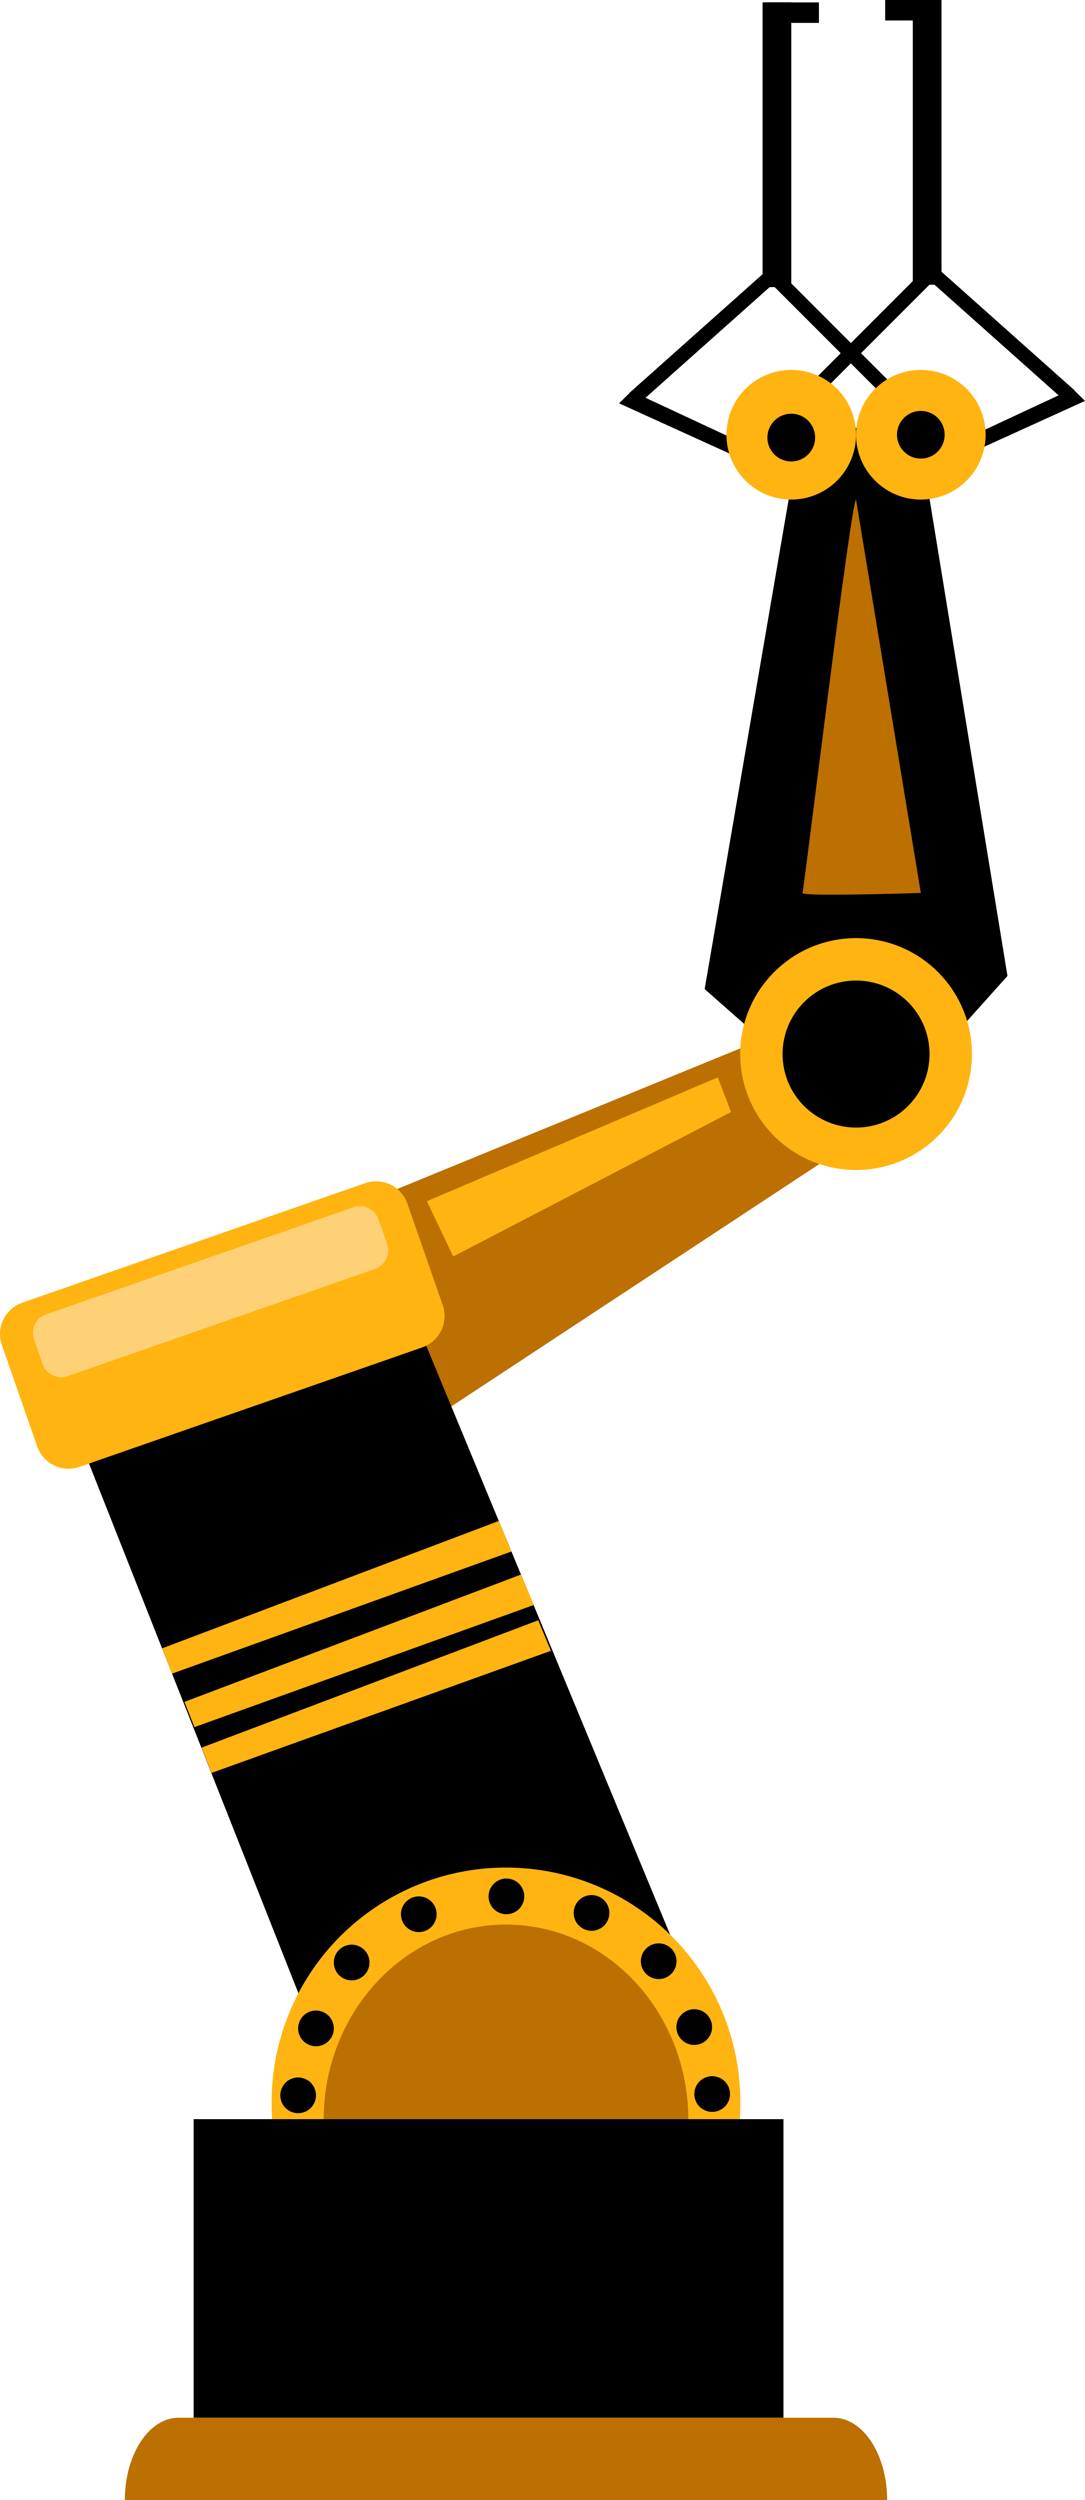 <svg xmlns="http://www.w3.org/2000/svg" viewBox="0 0 433.1 997.4"><defs><style>.cls-1{fill:#bb7001;}.cls-2{fill:#ffb411;}.cls-3{fill:#ffd177;}</style></defs><g id="Layer_2" data-name="Layer 2"><g id="Слой_2" data-name="Слой 2"><rect x="304.82" y="0.96" width="22.07" height="8.17"/><rect x="304.4" y="0.96" width="11.46" height="113.58"/><rect x="331.98" y="98.46" width="5.73" height="75.32" transform="translate(667.89 -4.36) rotate(135.01)"/><rect x="278.41" y="96.15" width="5.73" height="75.32" transform="translate(368.49 432.84) rotate(-131.7)"/><polygon points="320.31 187.88 317.89 193.07 247.12 160.9 252.04 156.06 320.31 187.88"/><rect x="353.32" width="22.07" height="8.17" transform="translate(728.72 8.17) rotate(180)"/><rect x="364.36" width="11.46" height="113.58" transform="translate(740.18 113.58) rotate(180)"/><rect x="342.51" y="97.5" width="5.73" height="75.32" transform="translate(196.69 -204.61) rotate(44.99)"/><rect x="396.08" y="95.2" width="5.73" height="75.32" transform="translate(34.35 342.32) rotate(-48.3)"/><polygon points="359.91 186.92 362.33 192.11 433.1 159.94 428.18 155.1 359.91 186.92"/><polygon points="319.7 170.71 281.28 394.59 346.21 451.77 402.15 389.34 366.42 170.71 319.7 170.71"/><polygon class="cls-1" points="108.43 494.87 327.7 405.03 346.21 451.77 144.05 584.85 108.43 494.87"/><polygon points="119.33 795.71 32.17 575.38 166.71 528.61 268.18 773.46 268.18 773.46 119.33 795.71"/><path class="cls-2" d="M295.34,845.41q.18-2.91.18-5.85a93.55,93.55,0,1,0-187.09,0c0,2,.07,3.91.19,5.85Z"/><path class="cls-1" d="M274.62,850.66c.1-1.61.15-3.24.15-4.88,0-43.11-32.59-78-72.79-78s-72.8,34.94-72.8,78c0,1.64.06,3.27.15,4.88Z"/><rect x="77.3" y="845.41" width="235.44" height="119.13"/><path class="cls-1" d="M332.7,964.53H71.26c-11.84,0-21.43,14.71-21.43,32.87H354.12C354.12,979.24,344.53,964.53,332.7,964.53Z"/><path class="cls-2" d="M168.61,537.51,31.68,585.21a13.25,13.25,0,0,1-16.82-8.13L.73,536.52A13.25,13.25,0,0,1,8.86,519.7L145.78,472a13.25,13.25,0,0,1,16.82,8.13l14.14,40.56A13.26,13.26,0,0,1,168.61,537.51Z"/><path class="cls-3" d="M149.72,506.22,27,549a7.86,7.86,0,0,1-10-4.83l-3.42-9.81a7.87,7.87,0,0,1,4.83-10l122.68-42.74a7.87,7.87,0,0,1,10,4.83l3.42,9.81A7.86,7.86,0,0,1,149.72,506.22Z"/><circle class="cls-2" cx="341.71" cy="420.5" r="46.25" transform="translate(-197.25 364.79) rotate(-45)"/><path class="cls-2" d="M341.71,173.44a25.86,25.86,0,1,1-25.85-25.86A25.85,25.85,0,0,1,341.71,173.44Z"/><circle class="cls-2" cx="367.57" cy="173.44" r="25.86" transform="translate(-14.98 310.71) rotate(-45)"/><path d="M377.08,173.44a9.51,9.51,0,1,1-9.51-9.51A9.51,9.51,0,0,1,377.08,173.44Z"/><path d="M325.37,174.56a9.52,9.52,0,1,1-9.51-9.51A9.51,9.51,0,0,1,325.37,174.56Z"/><circle cx="341.71" cy="420.5" r="29.33" transform="translate(-197.25 364.79) rotate(-45)"/><path class="cls-1" d="M341.71,199.3c-2.1.84-20.74,155.35-21.4,156.93s47.26,0,47.26,0Z"/><polygon class="cls-2" points="170.39 479.2 180.9 501.28 291.79 443.63 286.53 429.8 170.39 479.2"/><polygon class="cls-2" points="64.69 657.6 199.1 606.77 204.15 618.95 68.68 667.67 64.69 657.6"/><polygon class="cls-2" points="73.63 678.94 208.03 628.12 213.08 640.29 77.61 689.01 73.63 678.94"/><polygon class="cls-2" points="80.44 697.21 214.85 646.39 219.9 658.57 84.43 707.28 80.44 697.21"/><path d="M209.27,756.54a7.12,7.12,0,1,1-7.12-7.12A7.12,7.12,0,0,1,209.27,756.54Z"/><path d="M126.13,835.91a7.12,7.12,0,1,1-7.12-7.12A7.12,7.12,0,0,1,126.13,835.91Z"/><path d="M133.25,809.2a7.12,7.12,0,1,1-7.12-7.12A7.12,7.12,0,0,1,133.25,809.2Z"/><path d="M147.49,782.92a7.12,7.12,0,1,1-7.12-7.12A7.12,7.12,0,0,1,147.49,782.92Z"/><path d="M174.29,763.66a7.12,7.12,0,1,1-7.12-7.12A7.12,7.12,0,0,1,174.29,763.66Z"/><path d="M277.16,835.39a7.12,7.12,0,1,0,7.12-7.12A7.12,7.12,0,0,0,277.16,835.39Z"/><path d="M270,808.68a7.12,7.12,0,1,0,7.12-7.12A7.12,7.12,0,0,0,270,808.68Z"/><path d="M255.81,782.4a7.12,7.12,0,1,0,7.12-7.12A7.12,7.12,0,0,0,255.81,782.4Z"/><path d="M229,763.14a7.12,7.12,0,1,0,7.12-7.12A7.12,7.12,0,0,0,229,763.14Z"/></g></g></svg>